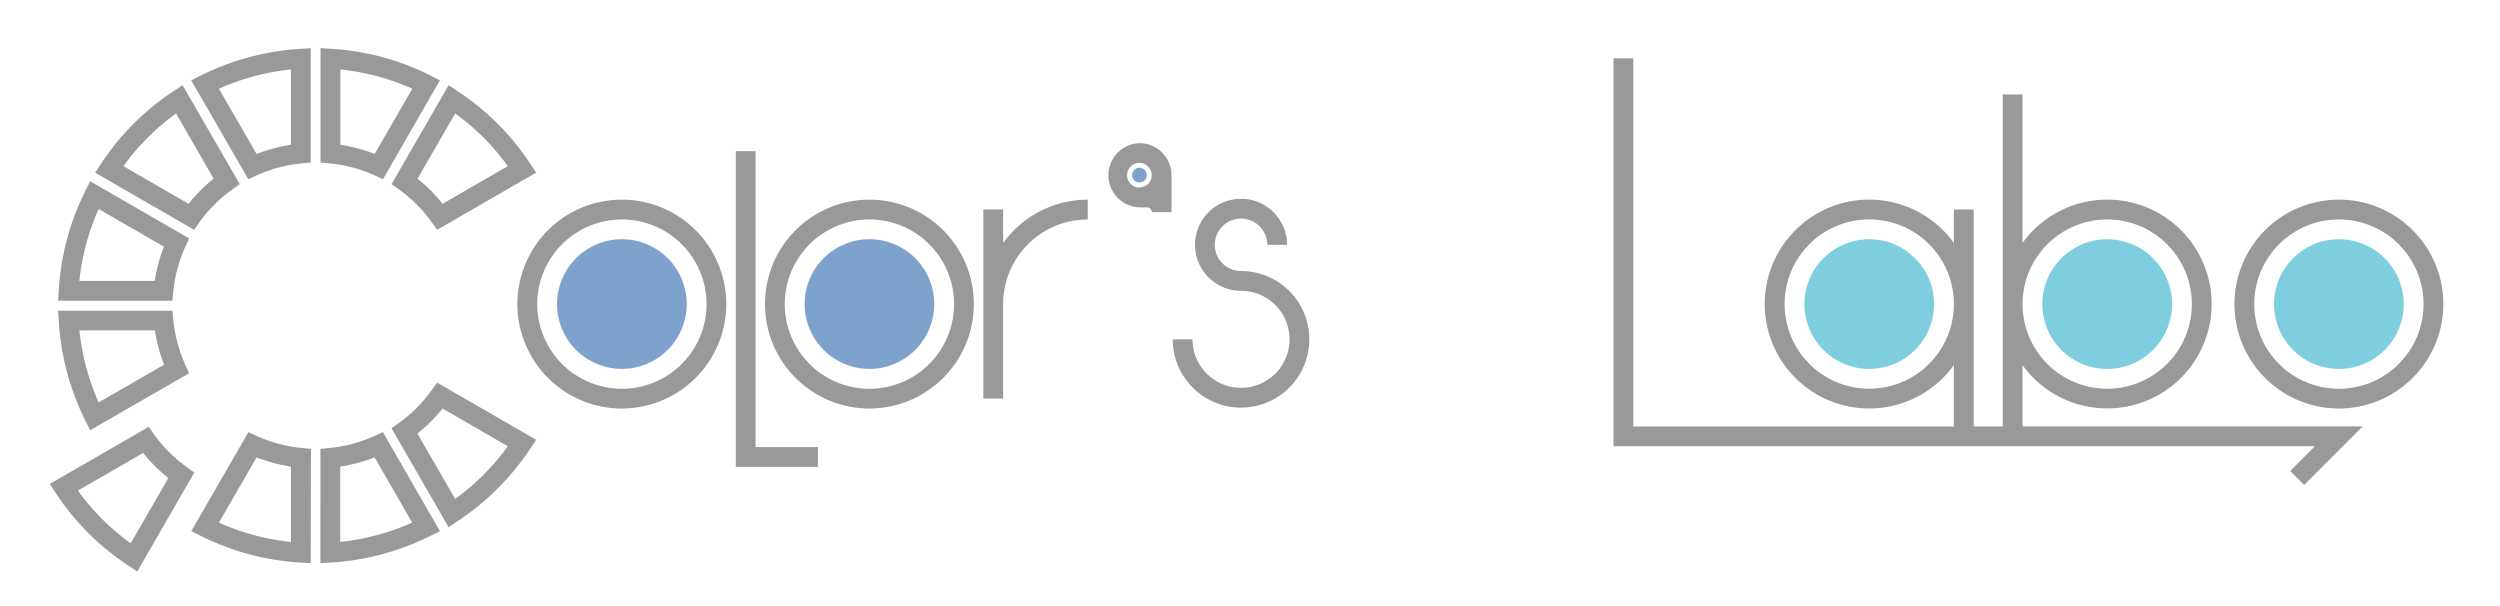 <svg id="レイヤー_1" data-name="レイヤー 1" xmlns="http://www.w3.org/2000/svg" viewBox="0 0 716 173.5"><defs><style>.cls-1{fill:#00469b;}.cls-1,.cls-3{opacity:0.5;}.cls-2{fill:#999;}.cls-3{fill:#009fc0;}</style></defs><path class="cls-1" d="M196.68,87.08a18.57,18.57,0,1,0-18.57,18.57A18.59,18.59,0,0,0,196.68,87.08Z"/><path class="cls-2" d="M178.11,117A29.91,29.91,0,1,1,208,87.08,29.94,29.94,0,0,1,178.11,117Zm0-54.14a24.24,24.24,0,1,0,24.24,24.23A24.26,24.26,0,0,0,178.11,62.85Z"/><path class="cls-1" d="M267.58,87.08A18.57,18.57,0,1,0,249,105.65,18.59,18.59,0,0,0,267.58,87.08Z"/><path class="cls-2" d="M249,117a29.91,29.91,0,1,1,29.91-29.91A29.94,29.94,0,0,1,249,117Zm0-54.14a24.24,24.24,0,1,0,24.24,24.23A24.26,24.26,0,0,0,249,62.85Z"/><path class="cls-3" d="M669.86,68.52a18.57,18.57,0,1,0,18.57,18.56A18.59,18.59,0,0,0,669.86,68.52Z"/><path class="cls-2" d="M669.86,117a29.91,29.91,0,1,1,29.91-29.91A29.94,29.94,0,0,1,669.86,117Zm0-54.14A24.24,24.24,0,1,0,694.1,87.08,24.26,24.26,0,0,0,669.86,62.85Z"/><path class="cls-2" d="M355.43,77.62a7.51,7.51,0,1,1,7.51-7.51h5.67a13.18,13.18,0,1,0-13.18,13.18,13.89,13.89,0,1,1-13.89,13.89h-5.67a19.56,19.56,0,1,0,19.56-19.56Z"/><path class="cls-2" d="M39.3,163.7,36.79,162a72.81,72.81,0,0,1-20.9-20.88l-1.65-2.51,28.34-16.36,1.5,2.09a40.63,40.63,0,0,0,9.48,9.48l2.1,1.5Zm-17-23.18A67.47,67.47,0,0,0,37.43,155.6l10.78-18.68A46.12,46.12,0,0,1,41,129.73Zm69.47,20.77V128.56l2.56-.25a41.11,41.11,0,0,0,13-3.48l2.34-1.06L126,152.12l-2.7,1.35a73.66,73.66,0,0,1-28.52,7.64Zm5.67-27.66V155.2a67.84,67.84,0,0,0,20.6-5.52L107.3,131A47,47,0,0,1,97.48,133.63ZM89,161.29l-3-.18a73,73,0,0,1-28.53-7.65l-2.69-1.35,16.37-28.34,2.34,1.07a40.43,40.43,0,0,0,13,3.47l2.56.25ZM62.7,149.68a67.14,67.14,0,0,0,20.61,5.53V133.64A46.68,46.68,0,0,1,73.49,131ZM128.49,151l-16.36-28.35,2.08-1.49a41.1,41.1,0,0,0,9.49-9.49l1.5-2.09,28.35,16.37-1.66,2.51A73.76,73.76,0,0,1,131,149.3Zm-8.92-26.79,10.79,18.68a67.63,67.63,0,0,0,15.08-15.08L126.76,117A47,47,0,0,1,119.57,124.17Zm-93.75-1-1.35-2.69A73.71,73.71,0,0,1,16.83,92l-.18-3H49.38l.26,2.56a41.09,41.09,0,0,0,3.47,13l1.06,2.34ZM22.74,94.63a68,68,0,0,0,5.52,20.61L47,104.45a45.81,45.81,0,0,1-2.63-9.82Zm26.64-8.5H16.65l.18-3A73,73,0,0,1,24.48,54.6l1.35-2.69L54.17,68.27,53.1,70.61a40.69,40.69,0,0,0-3.47,13ZM22.73,80.46H44.31a45.66,45.66,0,0,1,2.63-9.82L28.26,59.86A67.08,67.08,0,0,0,22.73,80.46ZM55.58,65.81,27.25,49.45l1.65-2.51A73,73,0,0,1,49.78,26.05l2.51-1.66L68.66,52.74l-2.09,1.49a40.71,40.71,0,0,0-9.49,9.49ZM35.35,47.58,54,58.37a46.12,46.12,0,0,1,7.19-7.19L50.43,32.49A67.26,67.26,0,0,0,35.35,47.58ZM125.2,65.81l-1.49-2.09a40.71,40.71,0,0,0-9.49-9.49l-2.09-1.49L128.49,24.4,131,26.05a73.06,73.06,0,0,1,20.89,20.89l1.66,2.51Zm-5.62-14.63a46.06,46.06,0,0,1,7.18,7.19l18.69-10.79A67.26,67.26,0,0,0,130.36,32.5Zm-48.46.14L54.75,23l2.69-1.34A73.72,73.72,0,0,1,86,14l3-.18V46.54l-2.56.25a41.09,41.09,0,0,0-13,3.47ZM62.7,25.41,73.49,44.1a47,47,0,0,1,9.82-2.63V19.89A68,68,0,0,0,62.7,25.41Zm47,25.91-2.34-1.07a41,41,0,0,0-13-3.47l-2.56-.25V13.8l3,.18a73,73,0,0,1,28.54,7.66L126,23ZM97.48,41.46a45.66,45.66,0,0,1,9.82,2.63l10.78-18.68a67.06,67.06,0,0,0-20.6-5.52Z"/><path class="cls-3" d="M535.36,68.52a18.57,18.57,0,1,0,18.57,18.56A18.59,18.59,0,0,0,535.36,68.52Z"/><path class="cls-3" d="M603.5,68.52a18.57,18.57,0,1,0,18.57,18.56A18.59,18.59,0,0,0,603.5,68.52Z"/><path class="cls-2" d="M287.3,69.6V60h-5.67v54.14h5.67V87.08a24.26,24.26,0,0,1,24.23-24.23V57.18A29.85,29.85,0,0,0,287.3,69.6Z"/><polygon class="cls-2" points="234.26 133.71 210.73 133.71 210.73 43.29 216.4 43.29 216.4 128.04 234.26 128.04 234.26 133.71"/><circle class="cls-1" cx="326.34" cy="50.15" r="2.11"/><path class="cls-2" d="M326.34,41a9.2,9.2,0,0,0,0,18.39h2.16a1.36,1.36,0,0,1,1.36,1.36h5.67V50.15A9.21,9.21,0,0,0,326.34,41Zm0,12.72a3.53,3.53,0,1,1,3.52-3.52A3.53,3.53,0,0,1,326.34,53.67Z"/><path class="cls-2" d="M579.26,122.13V104.57a29.9,29.9,0,1,0,0-35V27.06h-5.67v95.07h-8.33V60h-5.67v9.58a29.91,29.91,0,1,0,0,35v17.56H467.78V16.68h-5.67V127.8H663l-7.1,7.09,4,4,16.78-16.77ZM603.5,62.85a24.24,24.24,0,1,1-24.24,24.23A24.27,24.27,0,0,1,603.5,62.85Zm-68.14,48.47a24.24,24.24,0,1,1,24.23-24.24A24.26,24.26,0,0,1,535.36,111.32Z"/></svg>